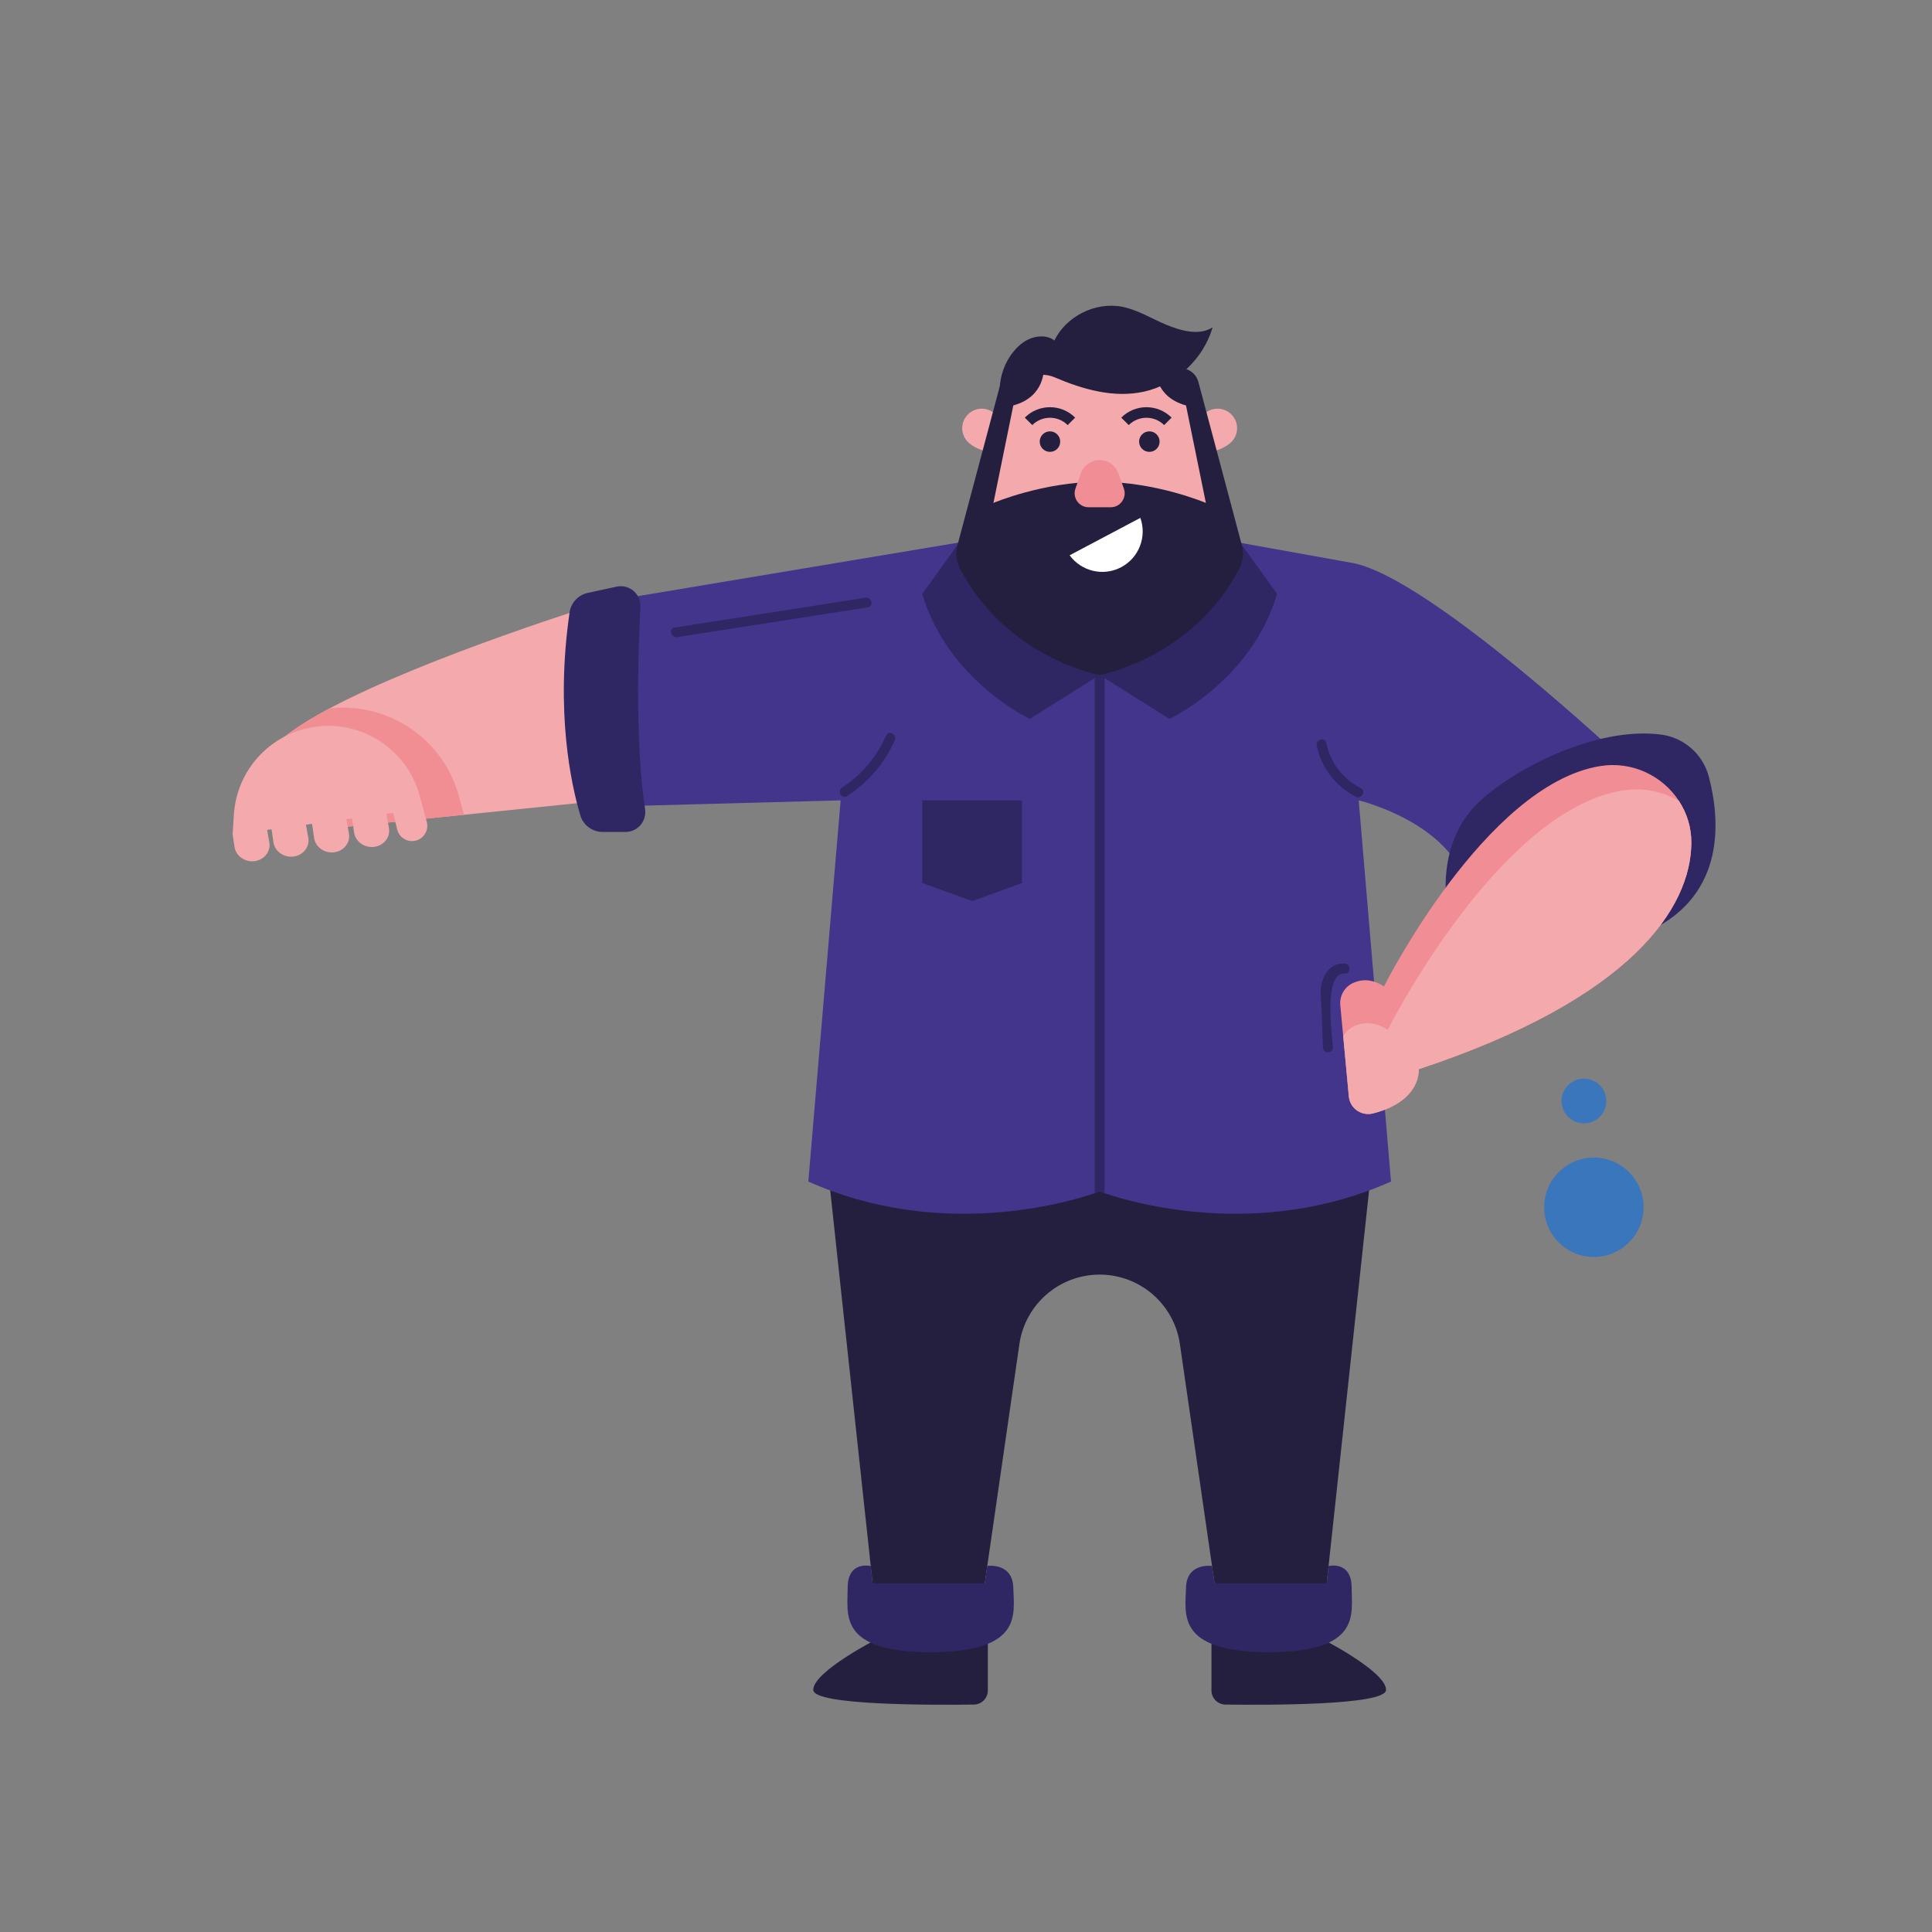 <?xml version="1.0" encoding="utf-8"?>
<!-- Generator: Adobe Illustrator 16.0.0, SVG Export Plug-In . SVG Version: 6.00 Build 0)  -->
<!DOCTYPE svg PUBLIC "-//W3C//DTD SVG 1.1//EN" "http://www.w3.org/Graphics/SVG/1.1/DTD/svg11.dtd">
<svg version="1.1" id="Capa_1" xmlns="http://www.w3.org/2000/svg" xmlns:xlink="http://www.w3.org/1999/xlink" x="0px" y="0px"
	 width="400px" height="400px" viewBox="0 0 400 400" enable-background="new 0 0 400 400" xml:space="preserve">
<rect x="0" y="0" width="400" height="400" fill="#808080" stroke="none"/>
<g>
	<circle fill="#3976BB" cx="329.995" cy="249.952" r="10.289"/>
	<circle fill="#3976BB" cx="327.937" cy="227.954" r="4.63"/>
	<g>
		<path fill="#241F3F" d="M273.072,338.97c0,0,14.019,7.073,13.89,10.932c-0.106,3.188-24.719,3.127-33.261,3.01
			c-1.6-0.021-2.879-1.324-2.879-2.925v-12.174L273.072,338.97z"/>
		<path fill="#241F3F" d="M182.273,338.97c0,0-14.02,7.073-13.891,10.932c0.106,3.188,24.719,3.127,33.261,3.01
			c1.601-0.021,2.879-1.324,2.879-2.925v-12.174L182.273,338.97z"/>
		<path fill="#241F3F" d="M227.672,242.591H171.47l9.774,90.592h21.863l7.949-54.905c1.195-8.256,8.273-14.383,16.615-14.383
			c8.344,0,15.421,6.127,16.616,14.383l7.949,54.905h21.864l9.773-90.592H227.672z"/>
		<path fill="#2F2763" d="M279.846,328.724c0-5.659-4.779-4.493-4.779-4.493l-0.385,3.575h-11.984h-11.248l-0.512-3.598
			c0,0-5.26-0.752-5.389,4.516c-0.137,5.606-2.008,13.232,17.148,13.369C281.854,341.956,279.846,334.332,279.846,328.724z"/>
		<path fill="#2F2763" d="M175.5,328.724c0-5.659,4.778-4.493,4.778-4.493l0.386,3.575h11.983h11.248l0.512-3.598
			c0,0,5.26-0.752,5.388,4.516c0.138,5.606,2.009,13.232-17.147,13.369C173.491,341.956,175.5,334.332,175.5,328.724z"/>
	</g>
	<path fill="#44358C" d="M336.853,158.013l-34.714,21.607c-5.66-10.289-20.836-13.911-20.836-13.911l6.688,78.916
		c-27.295,12.202-53.82,4.29-59.294,2.418c-0.669-0.237-1.028-0.381-1.028-0.381s-0.361,0.144-1.029,0.381
		c-5.474,1.872-31.988,9.784-59.285-2.418l6.688-78.916l-48.872,1.308v-42.442l78.535-13.118l22.625,12.347l1.307,7.81l0.031,0.164
		l0.03-0.164l1.317-7.81l22.625-12.347l28.634,5.145C296.479,119.944,336.853,158.013,336.853,158.013z"/>
	<path fill="#F4A9AC" d="M125.17,124.574v41.135l-29.107,2.983l-7.963,0.813l-1.801,0.185l-15.311,1.564l-15.268-15.434
		c1.913-2.818,6.502-5.957,12.459-9.126C88.613,135.82,125.17,124.574,125.17,124.574z"/>
	<path fill="#F18E93" d="M96.063,168.692l-7.963,0.813l-0.031-0.124l-1.78,0.248l0.011,0.061l-15.311,1.564l-15.268-15.434
		c1.913-2.818,6.502-5.957,12.459-9.126c0.967-0.124,1.935-0.175,2.891-0.175c11.061,0,21.031,7.418,23.974,18.438L96.063,168.692z"
		/>
	<path fill="#2F2763" d="M227.672,139.752l14.447,9.089c0,0,16.977-7.889,22.293-25.895l-7.313-10.135L227.672,139.752z"/>
	<path fill="#2F2763" d="M227.672,139.752l-14.447,9.089c0,0-16.977-7.889-22.292-25.895l7.313-10.135L227.672,139.752z"/>
	<path fill="#2F2763" d="M299.566,187.252c0,0-2.23-12.347,6.173-20.749c6.985-6.986,24.519-16.223,38.216-14.41
		c4.728,0.625,8.627,4.096,9.838,8.707c2.266,8.635,3.685,24.177-12.043,31.822L299.566,187.252z"/>
	<path fill="#F18D94" d="M293.732,221.372c0,0,0.668,6.554-9.436,9.146c-2.396,0.617-4.795-1.019-5.031-3.487l-1.162-12.45
		l-0.607-6.431c-0.186-1.944,0.854-3.816,2.635-4.63c1.604-0.74,3.816-0.987,6.398,0.71c0,0,20.979-41.752,44.747-45.62
		c6.616-1.08,12.933,2.006,16.308,7.182c1.656,2.51,2.613,5.504,2.593,8.745C350.074,187.82,338.047,206.689,293.732,221.372z"/>
	<path fill="#F4A9AC" d="M293.732,221.372c0,0,0.668,6.554-9.436,9.146c-2.396,0.617-4.795-1.019-5.031-3.487l-1.162-12.45
		c0.494-0.915,1.266-1.677,2.253-2.13c1.749-0.802,4.146-1.08,6.956,0.772c0,0,22.789-45.344,48.594-49.563
		c4.197-0.678,8.271,0.176,11.678,2.131c1.656,2.51,2.613,5.504,2.593,8.745C350.074,187.82,338.047,206.689,293.732,221.372z"/>
	<polygon fill="#2F2763" points="211.596,182.814 201.307,186.566 190.933,182.814 190.933,165.709 211.596,165.709 	"/>
	<path fill="#F4A9AC" d="M88.355,170.142l-1.45-5.32h-0.003l-0.002-0.004c-2.6-9.769-12.219-15.947-22.19-14.261
		c-4.481,0.763-8.403,3.009-11.283,6.2c-2.654,2.945-4.417,6.685-4.9,10.801c-0.054,0.354-0.086,0.709-0.107,1.063l-0.258,4.095
		v0.074h0.011l0.376,2.537c0.129,0.859,0.581,1.601,1.235,2.138c0.656,0.537,1.516,0.859,2.43,0.859
		c2.234,0,3.911-1.858,3.546-3.933l-0.462-2.568l0.924-0.118l0.002-0.001l0.39,2.668c0.25,1.713,1.824,2.999,3.668,2.999
		c2.233-0.002,3.913-1.864,3.543-3.931l-0.481-2.693l1.25-0.17l0.008-0.002l0.428,2.92c0.25,1.713,1.824,2.999,3.668,2.998
		c2.233-0.001,3.912-1.863,3.543-3.93l-0.529-2.953l0.008-0.001l1.16-0.15l0.007-0.001l0.425,2.908c0.251,1.713,1.825,3,3.669,2.999
		c2.233-0.001,3.913-1.864,3.543-3.93l-0.525-2.934l1.408-0.19l0.817,3.402c0.375,1.557,1.852,2.588,3.441,2.406
		C87.588,173.897,88.865,172.013,88.355,170.142z"/>
	<path fill="#2F2763" d="M121.679,122.757l5.964-1.296c2.638-0.573,5.097,1.515,4.955,4.21c-0.479,9.155-1.104,28.143,0.955,41.832
		c0.375,2.491-1.521,4.738-4.04,4.738h-4.753c-2.121,0-4.003-1.383-4.607-3.416c-1.906-6.407-5.205-21.459-2.223-42.05
		C118.219,124.788,119.717,123.183,121.679,122.757z"/>
	<path fill="#2F2763" d="M228.696,132.61v114.433c-0.669-0.237-1.028-0.381-1.028-0.381s-0.361,0.144-1.029,0.381V132.61
		c0-0.658,0.494-0.988,0.998-0.998h0.062C228.203,131.622,228.696,131.952,228.696,132.61z"/>
	<g>
		<g>
			<path fill="#F4A9AC" d="M254.943,91.514c-1.579,1.579-5.504,2.943-7.082,1.364c-1.579-1.578-0.215-5.503,1.363-7.082
				c1.58-1.579,4.14-1.579,5.719,0C256.521,87.375,256.521,89.935,254.943,91.514z"/>
			<path fill="#F4A9AC" d="M200.402,91.514c1.578,1.579,5.503,2.943,7.082,1.364c1.578-1.578,0.215-5.503-1.364-7.082
				s-4.14-1.579-5.718,0C198.823,87.375,198.823,89.935,200.402,91.514z"/>
		</g>
		<polygon fill="#F4A9AC" points="254.037,109.974 201.307,109.974 211.339,73.903 244.006,73.903 		"/>
		<path fill="#241F3F" d="M257.1,112.812l-8.983-33.717c-0.452-1.696-1.987-2.877-3.743-2.877h-5.125c0,0-0.387,5.916,6.301,7.717
			l4.116,20.191c0,0-10.289-4.379-21.993-4.379c-11.703,0-21.992,4.379-21.992,4.379l4.115-20.191
			c6.688-1.801,6.303-7.717,6.303-7.717h-5.126c-1.755,0-3.291,1.181-3.743,2.877l-8.983,33.717c-0.445,1.67-0.265,3.459,0.54,4.99
			c9.742,18.523,28.887,21.95,28.887,21.95s19.146-3.427,28.888-21.95C257.365,116.271,257.545,114.481,257.1,112.812z"/>
		<path fill="#F18D94" d="M229.95,105.026h-4.556c-2.008,0-3.41-1.992-2.73-3.883l1.139-3.17c0.587-1.633,2.135-2.721,3.869-2.721
			l0,0c1.735,0,3.283,1.088,3.87,2.721l1.14,3.17C233.359,103.034,231.959,105.026,229.95,105.026z"/>
		<path fill="#241F3F" d="M212.213,78.6c1.838-1.146,4.123-1.333,6.115-0.483c5.939,2.531,12.304,4.339,18.523,2.969
			c6.648-1.466,12.308-6.765,14.205-13.303c-2.807,1.756-6.492,0.723-9.557-0.535c-3.063-1.26-5.928-3.105-9.18-3.736
			c-5.512-1.071-11.561,1.942-14.026,6.988c-1.216-0.99-3.015-1.02-4.515-0.564c-1.5,0.453-2.775,1.477-3.789,2.672
			c-2.183,2.572-3.272,6.041-2.953,9.398C208.531,80.786,210.428,79.713,212.213,78.6z"/>
	</g>
	<path fill="#2F2763" d="M281.721,163.165c-3.732-1.918-6.268-5.243-7.133-9.35c-0.273-1.298-2.257-0.747-1.984,0.547
		c0.966,4.585,3.912,8.439,8.079,10.58C281.86,165.547,282.902,163.771,281.721,163.165z"/>
	<path fill="#2F2763" d="M183.468,152.268c-1.972,4.449-5.051,8.132-9.134,10.792c-1.107,0.721-0.076,2.504,1.039,1.777
		c4.364-2.844,7.758-6.764,9.871-11.531C185.777,152.104,184.004,151.057,183.468,152.268z"/>
	<path fill="#2F2763" d="M278.424,199.505c-2.514-0.157-3.924,1.461-4.672,3.694c-0.605,1.807-0.182,4.14-0.119,5.985
		c0.088,2.561,0.174,5.122,0.261,7.683c0.045,1.323,2.103,1.328,2.058,0c-0.088-2.584-2.051-15.587,2.473-15.305
		C279.75,201.646,279.742,199.587,278.424,199.505z"/>
	<path fill="#2F2763" d="M179.164,123.755l-39.495,6.17c-1.308,0.204-0.751,2.187,0.548,1.984l39.494-6.171
		C181.02,125.534,180.461,123.552,179.164,123.755z"/>
	<g>
		<circle fill="#241F3F" cx="237.962" cy="91.431" r="2.122"/>
		<circle fill="#241F3F" cx="217.384" cy="91.431" r="2.122"/>
	</g>
	<path fill="#241F3F" d="M241.022,88.012c-2.024-2.024-5.307-2.024-7.331,0c-0.516-0.515-1.031-1.03-1.546-1.546
		c2.878-2.878,7.545-2.878,10.423,0C242.053,86.981,241.537,87.497,241.022,88.012z"/>
	<path fill="#241F3F" d="M221.049,88.012c-2.023-2.024-5.307-2.024-7.33,0c-0.516-0.515-1.031-1.03-1.547-1.546
		c2.879-2.878,7.545-2.878,10.424,0C222.08,86.981,221.564,87.497,221.049,88.012z"/>
	<path fill="#FFFFFF" d="M221.456,114.966c2.415,3.309,6.948,4.438,10.675,2.465c3.727-1.972,5.344-6.355,3.965-10.213
		L221.456,114.966z"/>
</g>
</svg>
